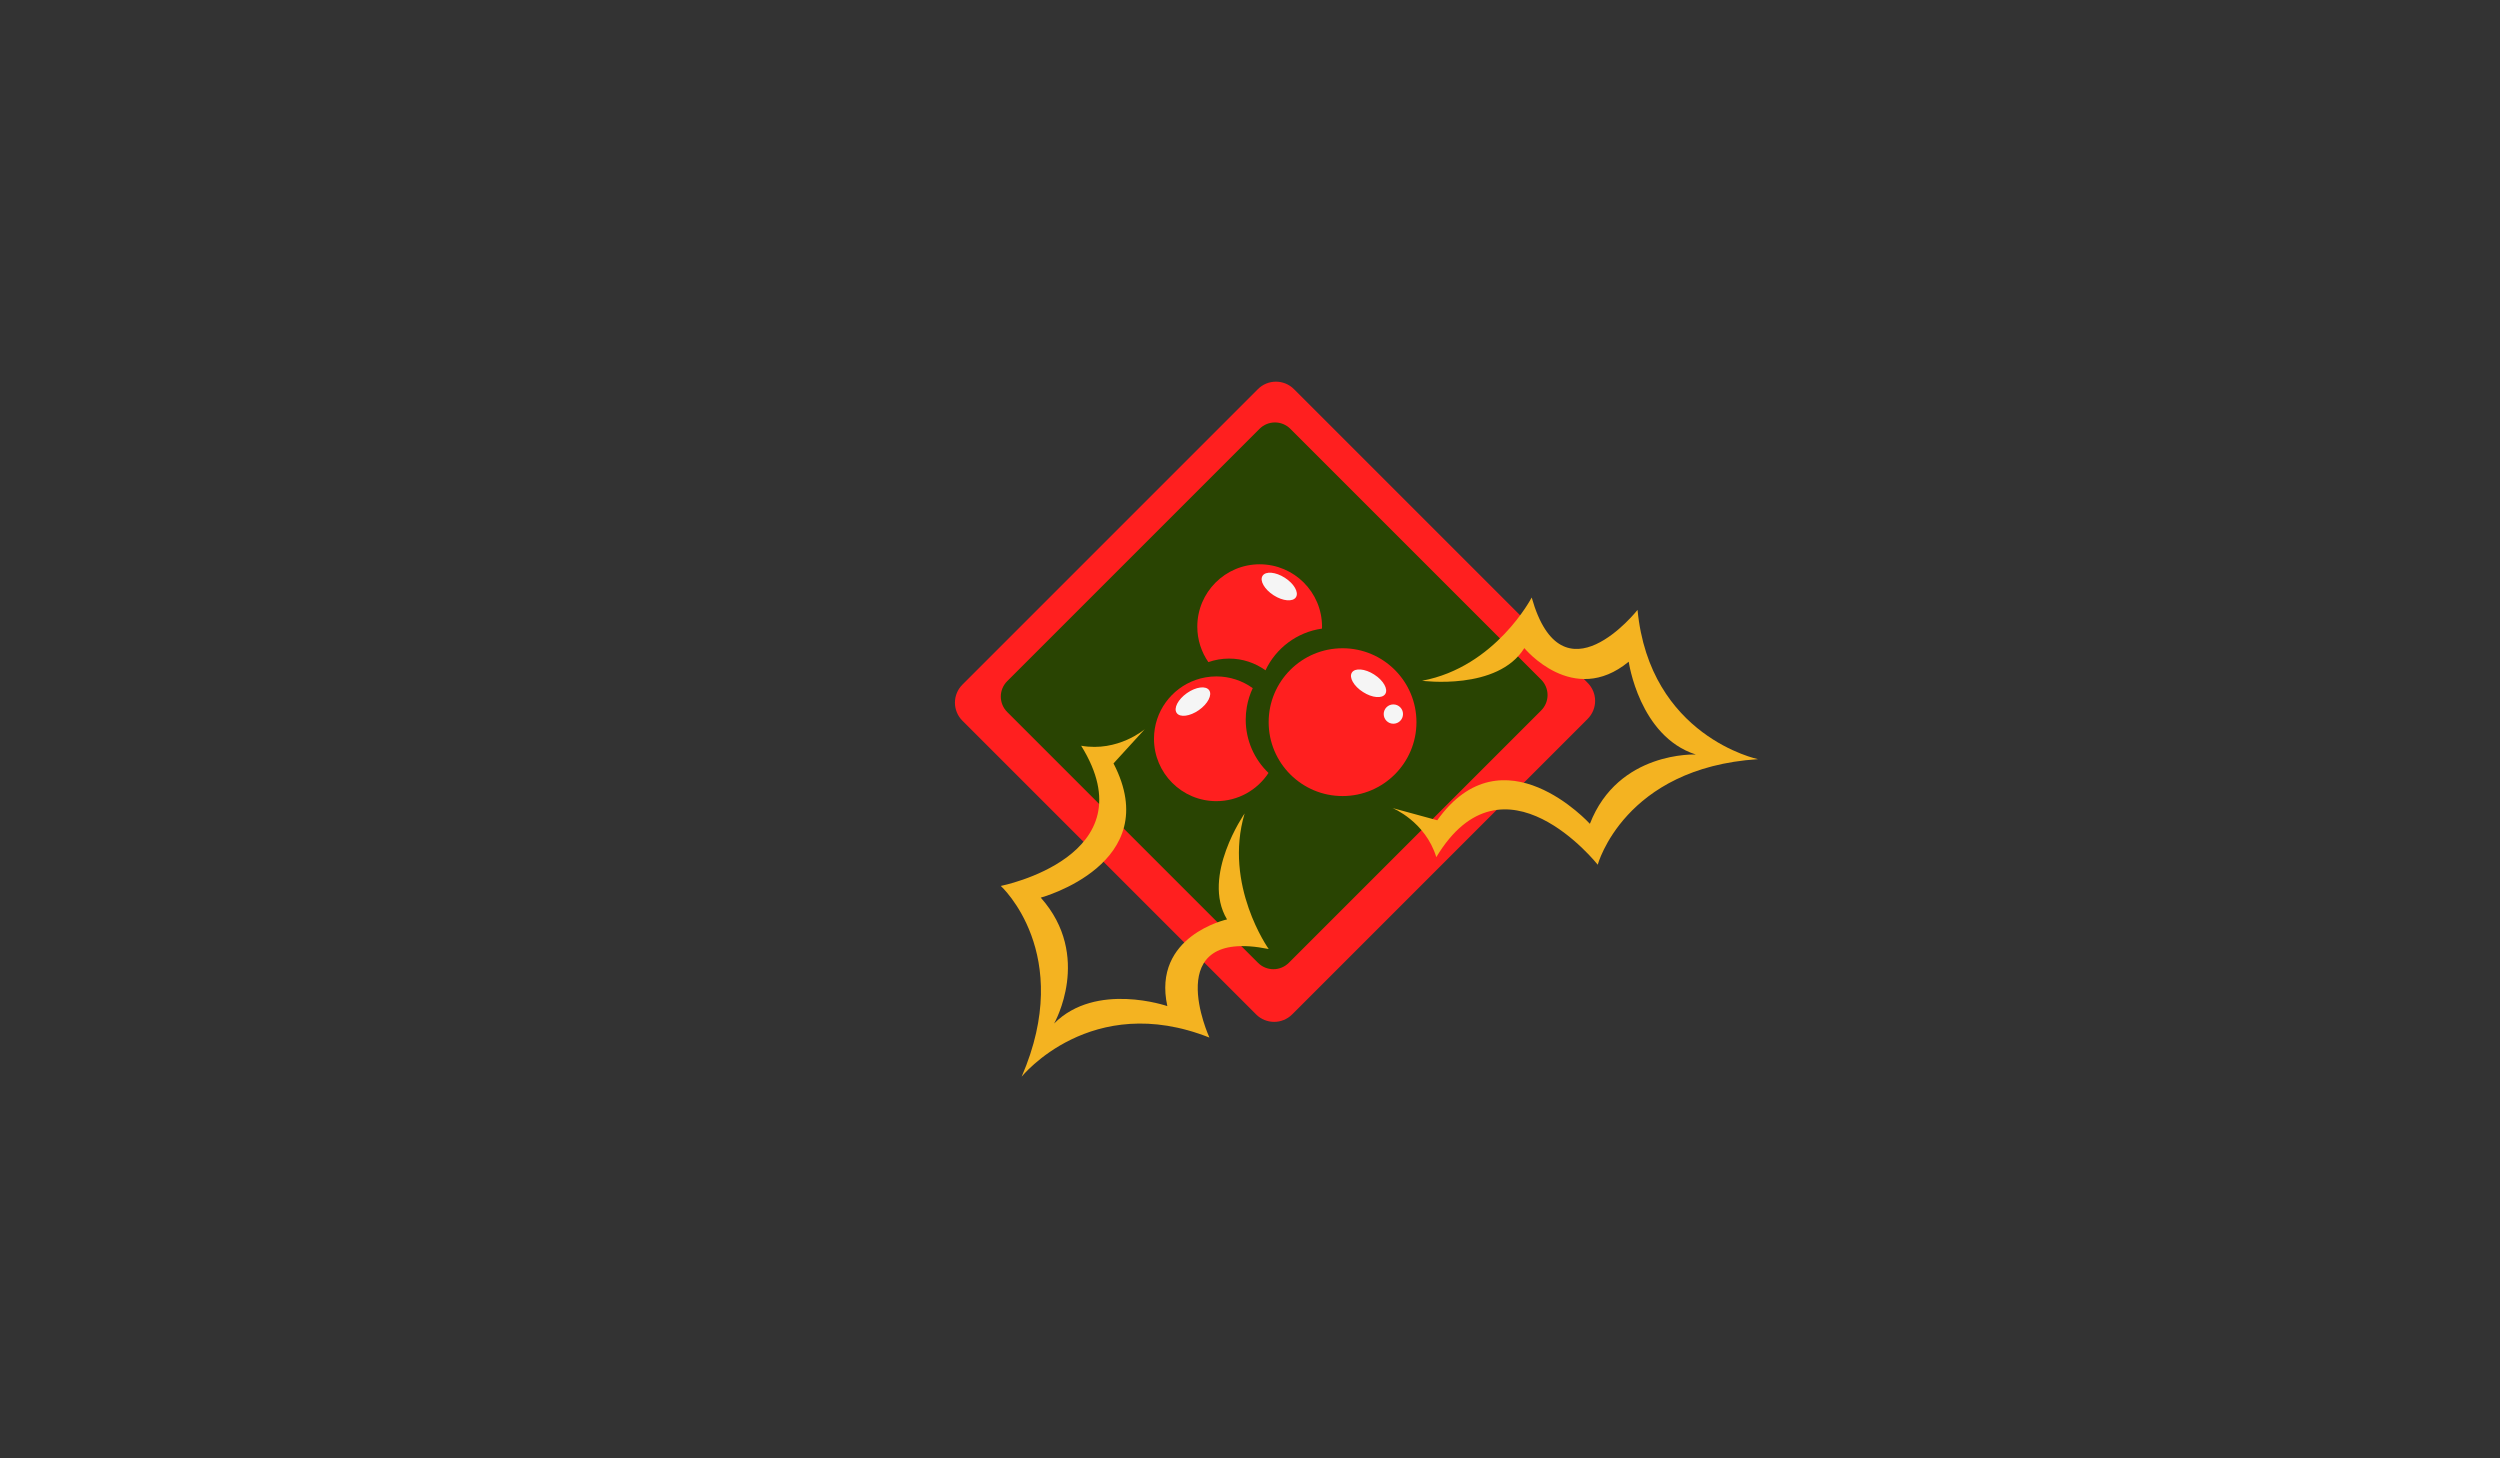<?xml version="1.0" encoding="utf-8"?>
<!-- Generator: Adobe Illustrator 15.1.0, SVG Export Plug-In . SVG Version: 6.00 Build 0)  -->
<!DOCTYPE svg PUBLIC "-//W3C//DTD SVG 1.1//EN" "http://www.w3.org/Graphics/SVG/1.1/DTD/svg11.dtd">
<svg version="1.1" id="Layer_1" xmlns="http://www.w3.org/2000/svg" xmlns:xlink="http://www.w3.org/1999/xlink" x="0px" y="0px"
	 width="671.992px" height="392px" viewBox="0 0 671.992 392" enable-background="new 0 0 671.992 392" xml:space="preserve">
<rect x="0" y="0" width="671.992" height="392" fill="#333333" stroke="none"/>
<g>
	<path fill="#FF1F1F" d="M426.759,183.548l-78.95-78.951c-2.676-2.674-7.012-2.674-9.687,0l-79.435,79.436
		c-1.284,1.284-2.006,3.026-2.006,4.843c0,1.817,0.722,3.559,2.006,4.844l78.95,78.951c1.338,1.337,3.091,2.005,4.844,2.005
		c1.753,0,3.506-0.668,4.844-2.005l79.435-79.436c1.284-1.285,2.006-3.026,2.006-4.843S428.043,184.833,426.759,183.548z"/>
	<path fill="#294402" d="M414.266,182.691l-67.428-67.427c-2.285-2.285-5.988-2.285-8.273,0l-67.841,67.84
		c-1.097,1.097-1.713,2.585-1.713,4.136c0,1.553,0.617,3.04,1.713,4.138l67.427,67.427c1.143,1.143,2.64,1.714,4.137,1.714
		s2.994-0.571,4.137-1.714l67.841-67.841c1.097-1.098,1.713-2.585,1.713-4.137S415.362,183.789,414.266,182.691z"/>
	<circle fill="#FF1F1F" cx="360.875" cy="194.113" r="19.864"/>
	<path fill="#FF1F1F" d="M334.846,193.429c0-1.169,0.107-2.313,0.3-3.426c0.308-1.768,0.846-3.455,1.588-5.029
		c-2.754-1.983-6.131-3.155-9.784-3.155c-1.953,0-3.825,0.337-5.568,0.951c-6.52,2.296-11.195,8.507-11.195,15.813
		c0,9.259,7.505,16.765,16.764,16.765c5.867,0,11.026-3.016,14.022-7.58C337.199,204.152,334.846,199.066,334.846,193.429z"/>
	<path fill="#FF1F1F" d="M340.158,180.179c2.798-5.938,8.45-10.264,15.187-11.21c0.007-0.174,0.014-0.348,0.014-0.524
		c0-9.259-7.505-16.765-16.764-16.765s-16.764,7.506-16.764,16.765c0,3.541,1.101,6.824,2.975,9.531
		c1.743-0.613,3.616-0.951,5.569-0.951C334.027,177.024,337.404,178.196,340.158,180.179z"/>
	<path fill="#F4B321" d="M307.715,195.998c0,0-7.19,6.211-17.105,4.453c18.482,29.768-21.601,37.686-21.601,37.686
		s19.96,18.137,5.608,51.272c0,0,18.65-23.127,50.472-10.513c0,0-13.646-29.742,15.934-23.802c0,0-12.206-17.15-6.474-36.43
		c0,0-11.717,16.851-4.724,28.47c0,0-20.189,4.394-16.046,23.305c0,0-19.151-6.643-30.434,4.671c0,0,10.387-18.123-3.59-33.831
		c0,0,33.546-9.073,19.554-36.078L307.715,195.998z"/>
	<path fill="#F4B321" d="M374.309,217.202c0,0,8.808,3.566,11.764,13.192c18.065-30.023,43.391,2.039,43.391,2.039
		s7.038-26.035,43.073-28.372c0,0-29.087-6.052-32.372-40.125c0,0-20.247,25.708-28.45-3.327c0,0-9.696,18.685-29.469,22.375
		c0,0,20.34,2.744,27.492-8.779c0,0,13.115,15.964,28.057,3.654c0,0,2.823,20.073,18.035,24.954c0,0-20.865-0.979-28.471,18.624
		c0,0-23.372-25.717-41.024-0.95L374.309,217.202z"/>
	
		<ellipse transform="matrix(0.842 0.54 -0.54 0.842 157.423 -169.511)" fill="#F5F5F5" cx="367.701" cy="183.627" rx="5.328" ry="2.793"/>
	
		<ellipse transform="matrix(0.842 0.54 -0.54 0.842 139.579 -160.666)" fill="#F5F5F5" cx="343.701" cy="157.627" rx="5.328" ry="2.793"/>
	
		<ellipse transform="matrix(-0.819 0.574 -0.574 -0.819 691.58 158.991)" fill="#F5F5F5" cx="320.701" cy="188.627" rx="5.327" ry="2.793"/>
	<circle fill="#F5F5F5" cx="374.531" cy="191.94" r="2.595"/>
</g>
</svg>
